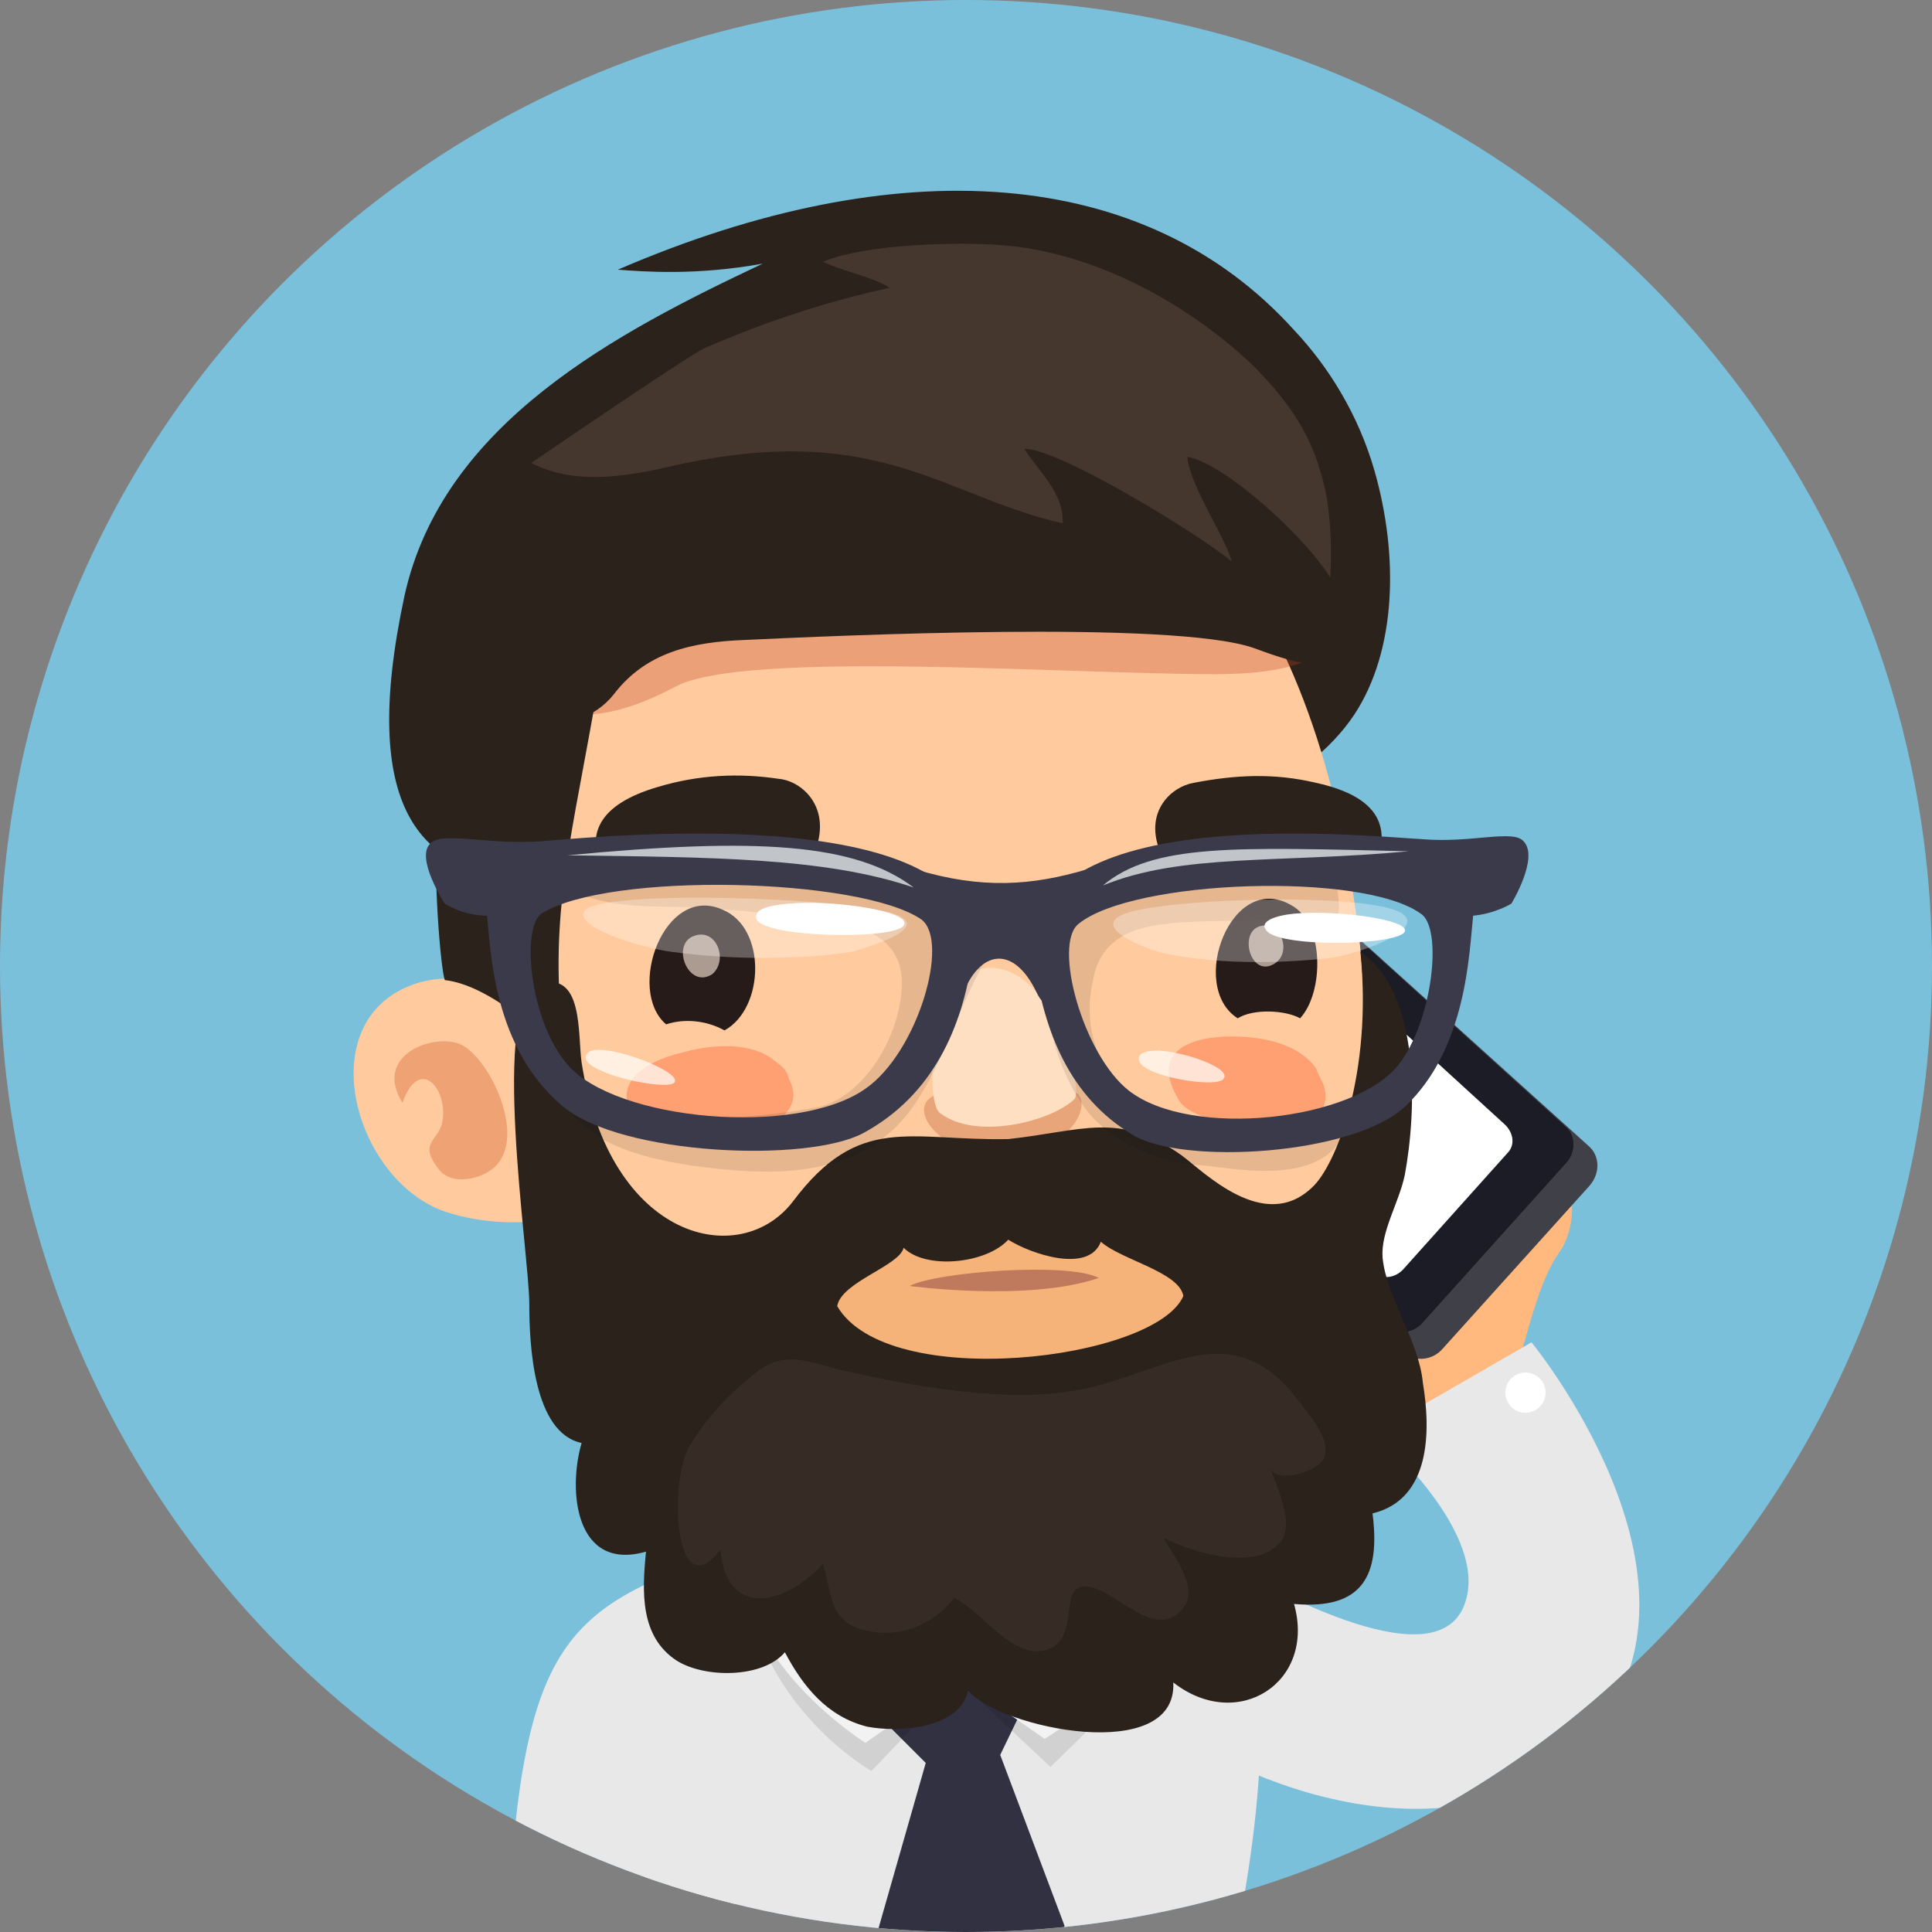 <svg enable-background="new 0 0 96 96" viewBox="0 0 96 96" xmlns="http://www.w3.org/2000/svg" xmlns:xlink="http://www.w3.org/1999/xlink"><rect x="0" y="0" width="96" height="96" fill="#808080" stroke="none"/><clipPath id="a"><circle cx="48" cy="48" r="48"/></clipPath><path clip-path="url(#a)" d="m0 0h96v96h-96z" fill="#7bc0db"/><g clip-path="url(#a)"><path d="m25.2 96h11.2l1.5-19.4c-9.8 3.1-11.9 4.3-12.7 19.4z" fill="#e8e8e8"/><path d="m66.3 63.7c-3.1 4.3.3 5.3 3.6 7.2 1.6 1 3.6 2.7 4.8 0 .7-1.6.6-2.8 1.1-4.4.4-1.4.9-3.2 1.7-4.3 2.2-3.2-1.5-11.7-11.2 1.5z" fill="#ffb97f"/><path d="m64.6 44c-.5-.5-1.4-.4-1.9.2l-7.2 8.1c-.5.6-.5 1.4 0 1.9l14.3 13c.5.5 1.4.4 1.9-.2l7.3-8.1c.5-.6.5-1.4 0-1.9z" fill="#404048"/><path d="m64.1 43.6c-.5-.5-1.3-.4-1.8.2l-7.1 7.9c-.5.5-.5 1.4 0 1.8l13.7 12.4c.5.4 1.3.4 1.8-.2l7.1-7.9c.5-.5.5-1.4 0-1.8z" fill="#141418"/><path d="m64.1 43.6c-.5-.5-1.3-.4-1.8.2l-7.1 7.9c-.5.5-.5 1.4 0 1.8l13.7 12.4c.5.4 1.3.4 1.8-.2l7.1-7.9c.5-.5.5-1.4 0-1.8z" fill="#1c1c26"/><path d="m64.3 46.3c-.4-.4-1-.3-1.4.1l-5.2 5.8c-.4.4-.3 1 .1 1.4l10.5 9.6c.4.4 1 .3 1.4-.1l5.2-5.8c.4-.4.3-1-.1-1.4z" fill="#fff"/><path d="m63.4 61.9c-.2.7 1 1.9 1.3 2.5.5 1-.2 2.9 1 3.6 1 .6 1.7-.2 2-1.1.6-1.6-.1-3.5-1.5-4.8-.6-.5-2.4-1.3-2.8-.2z" fill="#ffb97f"/><path d="m68.3 71.2s6 5.1 4.4 8.7c-1.6 3.5-9.6-.9-13-2.9-1.2-.7-2.1 8.5-1.8 8.7 5.8 4.1 16 6.7 21.3.4 6.5-7.7-3.1-19.4-3.1-19.4z" fill="#e8e8e8"/><path d="m75.8 68.2c-.5 0-1 .4-1 1 0 .5.4 1 1 1 .5 0 1-.4 1-1s-.5-1-1-1z" fill="#fff"/><path d="m59.1 76.6c-5.4-2.8-17.5-2.8-23.9 0-5.2 2.3-4.4 11.6-2.6 19.4h28.9c1.5-7.8 2.2-17.1-2.4-19.4z" fill="#e8e8e8"/><path d="m49.7 87.2 1.4-2.9s-1.1-2.5-4.2-1.9c-2.8.5-3.2 2.9-3.2 2.9l2.3 2.3-2.4 8.4h9.1l.2-.3z" fill="#313142"/><path d="m37.2 79.7c1.3 5.6 6.1 8.3 6.1 8.3l4.3-4.5 4.6 4.3c4.4-4.3 5.4-5.2 5.7-8.9.4-3.7-21.9-4.4-20.7.8z" opacity=".1"/><path d="m37.3 75.7c-2.1 6 5.7 10.9 5.7 10.9l4.6-3.2 4.3 3s8.6-4.9 5.3-11.9c-2.8-6.3-17.4-5.8-19.9 1.2z" fill="#f2f2f2"/><path d="m44.2 68.5c-2.9.6-4.8 3.4-4.9 6.2-.2 2.2.2 3.4 1.4 4.6.9.9 2.3 1.7 3.8 2.2 1.1.3 2.9 1.6 3.2 1.6.1 0 .7-.5 1.7-1 1.5-.7 3.5-1.7 4.3-3.3 1.2-2.3 2.2-6.9 0-8.6-2.3-2-6.8-2.3-9.5-1.7z" fill="#f2a66e"/><path d="m64.3 16.4c-7.4-8.2-19.7-9-33.6-3 1.3.1 3.9.3 7.2-.3-7.2 3.4-15.9 7.9-17.8 16.5-4.6 21.4 12.9 11.5 18.9 13.2 6.8 1.9 23.6-.2 28.3-7.3 2.1-3.2 2.2-7.9 1-12.1-.8-2.8-2.3-5.2-4-7z" fill="#2b221c"/><path d="m42.3 21.1c-11.4 2.2-19.5 18.7-17.4 34.2 1.6 11.6 10.5 24.3 23.9 23.3 13.7-1 20.5-18 18.7-32.3-1.9-15.4-9.2-28.3-25.2-25.2z" fill="#ffcb9e"/><path d="m57.3 23.9c-4.4-1.3-9-2-13.6-2.1-4.1-.1-8.5-.3-12.3 1.4-2.1.9-4.7 2.2-5.5 4.5-.6 1.9-1.4 4.3-.4 5.9 2.2 3.4 6.4 1.4 8.1.5 3.5-1.8 19.4-.6 26.8-.6 3.1 0 7.5-.5 6.3-4.7-1-3.3-6.5-4-9.4-4.9z" fill="#bf3c1b" opacity=".3"/><path d="m20.9 48.8c-5.6 1.6-3.4 9.8 1.2 11.4 1.5.5 3 .6 4.5.5 0 0 .1-.1.1-.1.7-1.1-.3-7.1-.6-8.2-.8-2.8-2.5-4.3-5.2-3.6z" fill="#ffcb9e"/><path d="m22.9 51.9c-1.3-.6-4.4.5-2.9 2.9.8-2.3 2.2-.8 2 .8-.1 1.1-1.3 1.1-.2 2.5.6.8 1.9.5 2.5.1 2.1-1.3.1-5.6-1.4-6.3z" fill="#c94614" opacity=".3"/><path d="m60.2 16.7c-8.6-4.5-21.9-3.4-29.1 2-4.9 3.7-7.5 8.1-7.2 14.3.2 3.4 4.7 3.9 6.6 1.5 1.6-2.1 3.9-2.6 6.5-2.7 4.3-.2 21.3-1 25.3.4 2.2.8 5.1 1.9 5.5-1.6.5-3.8-.5-7.8-3.1-10.6-1.3-1.3-2.8-2.4-4.5-3.3z" fill="#2b221c"/><path d="m62.2 18.1c-3.3-3.1-7.8-5.5-12.2-5.9-2.3-.2-6.9-.1-9.1.8.7.4 2.6.8 3.3 1.3-3.2.7-6.2 1.7-9.2 3-1 .5-8.6 5.7-8.6 5.7 2.1 1.1 4.6.7 6.8.2 3.5-.8 6.9-1.1 10.3-.3 3.2.7 6.1 2.4 9.3 3.1.1-1.5-1.3-2.7-1.9-3.7 1.8 0 8.9 4.4 10.3 5.6-.3-1.2-2.1-3.8-2.2-5.2 1.8.3 5.8 3.9 7.1 6 .1-1.7 0-3.8-.5-5.3-.6-2.1-1.8-3.7-3.4-5.3z" fill="#45362e"/><path d="m21.7 39.8c-.2 3.9.2 8.3.4 8.9 2.7.3 6 3.9 6 3.9-.9-6.5.1-10 1.4-17.3-2.6 0-7.6 1-7.8 4.5z" fill="#2b221c"/><path d="m65.4 53.1c-.9-1.3-2.8-1.6-4.2-1.6-1.8 0-4.2.6-2.6 3.2.8 1.4 8 2.5 7.2-.7-.1-.3-.3-.6-.4-.9z" fill="#ffa073"/><path d="m38.6 52.8c-1.2-1.1-3.3-.9-4.7-.5-1.8.4-4.1 1.7-1.8 3.9 1.2 1.2 8.7.4 7.1-2.6-.1-.4-.3-.6-.6-.8z" fill="#ffa073"/><path d="m35.9 45.2c-2.9-1.3-4.8 4-2.8 5.7.9-.3 2-.2 2.9.3 2-1.1 2.1-5.1-.1-6z" fill="#261b18"/><path d="m49.9 54.6c-1.7 0-2.4-.8-3.6-.1s.5 3 3.6 2.9c3-.1 4.3-2.2 3.7-3-.8-.8-1.8.2-3.7.2z" fill="#b54d26" opacity=".3"/><path d="m49.4 48.1c-3.2-.3-3.5 6.6-2.7 7.2 1.8 1.4 5.6.4 6.7-.7.4-.5-.9-6.2-4-6.5z" fill="#ffdfc2"/><path d="m64.2 45c-3-1.8-5.2 4-2.7 5.6.8-.5 2.4-.4 3.1 0 1.2-1.3 1.2-4.7-.4-5.6z" fill="#261b18"/><path d="m34.5 46.5c-1.2.4-.3 2.7.9 1.9.8-.7.2-2.3-.9-1.9z" fill="#e6d2c3" opacity=".7"/><path d="m62.7 46c-1.2.2-.6 2.6.6 1.9.9-.5.4-2.1-.6-1.9z" fill="#e6d2c3" opacity=".7"/><path d="m38.7 38.7c-2-.3-4-.2-6 .4-3.1.9-3.3 2.4-3 3.5.2 1 1.3.5 4.8.4 3.2-.2 5.6.5 6.1-1 .6-2-.8-3.2-1.9-3.3z" fill="#2b221c"/><path d="m65.4 38.9c-2.1-.5-4-.4-6.1 0-1.1.2-2.4 1.4-1.7 3.3.6 1.5 2.9.6 6.2.6 3.5 0 4.6.4 4.8-.6.2-1.1 0-2.6-3.2-3.3z" fill="#2b221c"/><path d="m68.7 62.5c-.1-1.3.8-2.7 1.1-4.1.6-3.2.8-9.1-2.2-11.1.6 6-1.2 10.6-2.4 11.7-2.4 2.3-5.4-.8-6.5-1.6-3.1-2.2-4.9-1.2-8.6-.8-4.9.1-7.4-1.3-10.7 3.1-2.6 3.4-9.1 2-10.5-6.9-.2-1.4.1-4.6-2.1-3.9-2.5.8-.5 13.4-.5 15.9 0 2 .2 6.4 2.6 6.9-.7 2.4-.3 6.4 3.2 5.4-.2 2-.3 4.2 1.5 5.4 1.4.9 4.3.9 5.4-.4.9 1.7 2.1 3.2 4.1 3.7 1.6.3 4.6.1 5-1.8 1.6 1.9 10.4 3.7 10.2-.4 3.2 2.5 7.1 0 6-3.9 3.4.3 4.3-1.4 3.9-4.5 2.9-.7 2.9-4.1 2.5-6.5-.2-2.1-1.8-4.2-2-6.2z" fill="#2b221c"/><path d="m54.7 61.7c-.6 1.6-3.5.6-4.6-.1-1.1 1.2-4.1 1.5-5.2.4-.2.9-3.1 1.7-3.3 2.9 2.5 4.3 15.8 2.7 17.2-.5-.2-1.2-3.1-1.8-4.1-2.7z" fill="#f5b37a"/><path d="m45.2 63.9s5.9.8 9.4-.4c-1.5-.8-8.1-.3-9.4.4z" fill="#bf795c"/><path d="m53.4 69.1c-3.5.6-8-.2-11.5-1-2.1-.5-3-1.1-4.7.4-1.1.9-2.2 2.1-2.9 3.3-1.1 1.7-.8 8.2 1.5 5.2.3 3.5 3.3 2.7 5.1.7.5 1.8.3 3.1 2.6 3.4 1.5.2 3-.5 3.9-1.7 1.4.6 3 3.3 4.8 2.5 1.3-.6.6-2.7 1.4-3 1.3-.6 3.6 2.8 5.1 1.1 1-1-.4-2.7-.9-3.6 1.3.7 4.8 1.8 5.9.1.6-.9-.3-2.7-.6-3.6.3.9 2.5.2 2.7-.5.4-1-1.1-2.5-1.6-3.2-3.3-3.9-6.6-.8-10.8-.1z" fill="#45362e" opacity=".5"/><path d="m63.6 56c-.5-.2-1.4-.1-2-.1-.8-.1-1.7-.1-2.5-.3-1-.2-2.1-.7-2.9-1.3-.6-.5-1.1-1-1.5-1.7-.7-1.4-.7-3.1-.2-4.6.8-2 3-2.1 4.9-2.2 2.3-.1 4.7 0 7-.3.3 0 0-1.9-.1-2.1-.3-.7-.7-1.2-1.3-1.4-1.8-.6-4.2.1-5.9.5-1.8.4-3.8.6-5.5 1.4-1.5.7-2.2 1.2-4 1.1-3.2-.2-5.9-2.3-9.1-2.7-3.3-.4-6.8-.9-10.1-.1-.9.2-3.5 1.1-1.8 2.1 1.7.9 4.3.7 6.1.8.9.1 1.7.1 2.6.2 3.1.4 7.8.1 7.5 3.9-.2 2.6-2 5.3-4.1 5.8-2.1.4-4.3.6-6.3.5-1.6 0-3.1-.4-4.5-1.1-.4-.2-1.6-1-2-.5-.7.9 1.8 2.6 2.4 2.9 1.5.7 3.1 1 4.7 1.2 4 .5 8.1.4 10.5-3.2 1.4-2.1 2.1-4.6 3.3-6.8 2.1-3.6 2.9 1.4 3.5 3.5.3 1.2.8 2.4 1.5 3.4 1.2 1.8 3.8 2.9 5.9 3 1.3.1 5.7 1.1 7-1.4.3-.7-2.2-.1-3.1-.5z" opacity=".1"/><path d="m26.9 41.8c-2.6.2-4.9-.5-5.5.1-.8.7.7 3 .7 3s.9.6 2.1.6c.2 1.8.3 6.6 3.8 9.5 2.9 2.4 12.1 2.8 14.9 1.3 3.5-1.9 4.9-5.3 5.4-8.6 1.2-8-17.7-6.2-21.4-5.9zm16.1 12.3c-3.4 2.4-12.4 1.6-14.8-1.2-1.9-2.2-2.3-6.8-1.3-7.5 3.3-2.1 15.9-1.8 18.9.3 1.4 1.1-.2 6.6-2.8 8.4z" fill="#3a3a4a"/><path d="m70.7 41.7c-3.4-.2-20.4-1.9-19.3 6.2.5 3.3 1.7 6.6 4.9 8.5 2.5 1.5 10.9 1 13.5-1.4 3.1-2.9 3.2-7.7 3.4-9.5 1.1-.1 1.9-.6 1.9-.6s1.4-2.3.6-3.1c-.5-.6-2.6.1-5-.1zm-1.2 11.2c-2.2 2.8-10.3 3.7-13.4 1.3-2.3-1.8-3.8-7.3-2.5-8.3 2.7-2.2 14.1-2.6 17-.5 1.1.7.6 5.3-1.1 7.5z" fill="#3a3a4a"/><g fill="#fff"><path d="m55.9 45.4c-1.9.7 1.4 1.9 2.1 2 2.5.5 5.4.5 8.1.2 1.4-.2 4.5-1.3 3.7-2.1-1.1-1.2-11.8-.9-13.9-.1z" opacity=".3"/><path d="m64.3 45.4c-1 .1-1.7.4-1.4.8.5.9 6.5.8 6.9.1.3-.6-3.4-1.1-5.5-.9z"/><path d="m57.6 52.2c-.6 0-1.1.1-1 .5.2.8 3.9 1.4 4.2.9.4-.5-1.8-1.3-3.2-1.4z" opacity=".7"/><path d="m30.2 52.2c-.7-.1-1.1 0-1.1.4.2.8 4 1.6 4.4 1.2s-1.9-1.4-3.3-1.6z" opacity=".7"/><path d="m44.4 45.4c-2.4-.8-14.1-1.2-15.3-.2-.8.8 2.7 1.9 4.3 2.1 3 .4 6.2.4 8.9 0 .7-.2 4.2-1.2 2.1-1.9z" opacity=".3"/><path d="m39.2 44.9c-1.1.1-1.8.3-1.6.8.5.9 6.8 1 7.3.3s-3.4-1.3-5.7-1.1z"/></g><path d="m54 43.2c-2.7.8-5.2 1-8.5 0-2.6-.8 1.3 1.6 1.6 3 .3 1.3-.2 5.7.7 3.3s2.6-2.5 3.7-.2 1.3-3.6 1.8-4.2c.6-.6 3.3-2.6.7-1.9z" fill="#3a3a4a"/><path d="m28.2 42.5c7.1.1 12.8.1 17.2 1.6-2.9-2.2-7.8-2.5-17.2-1.6z" fill="#c1c5c9"/><path d="m54.8 44c3.9-1.6 8.7-1.1 15.2-1.7-8.6-.2-12.7-.4-15.2 1.7z" fill="#c1c5c9"/></g></svg>